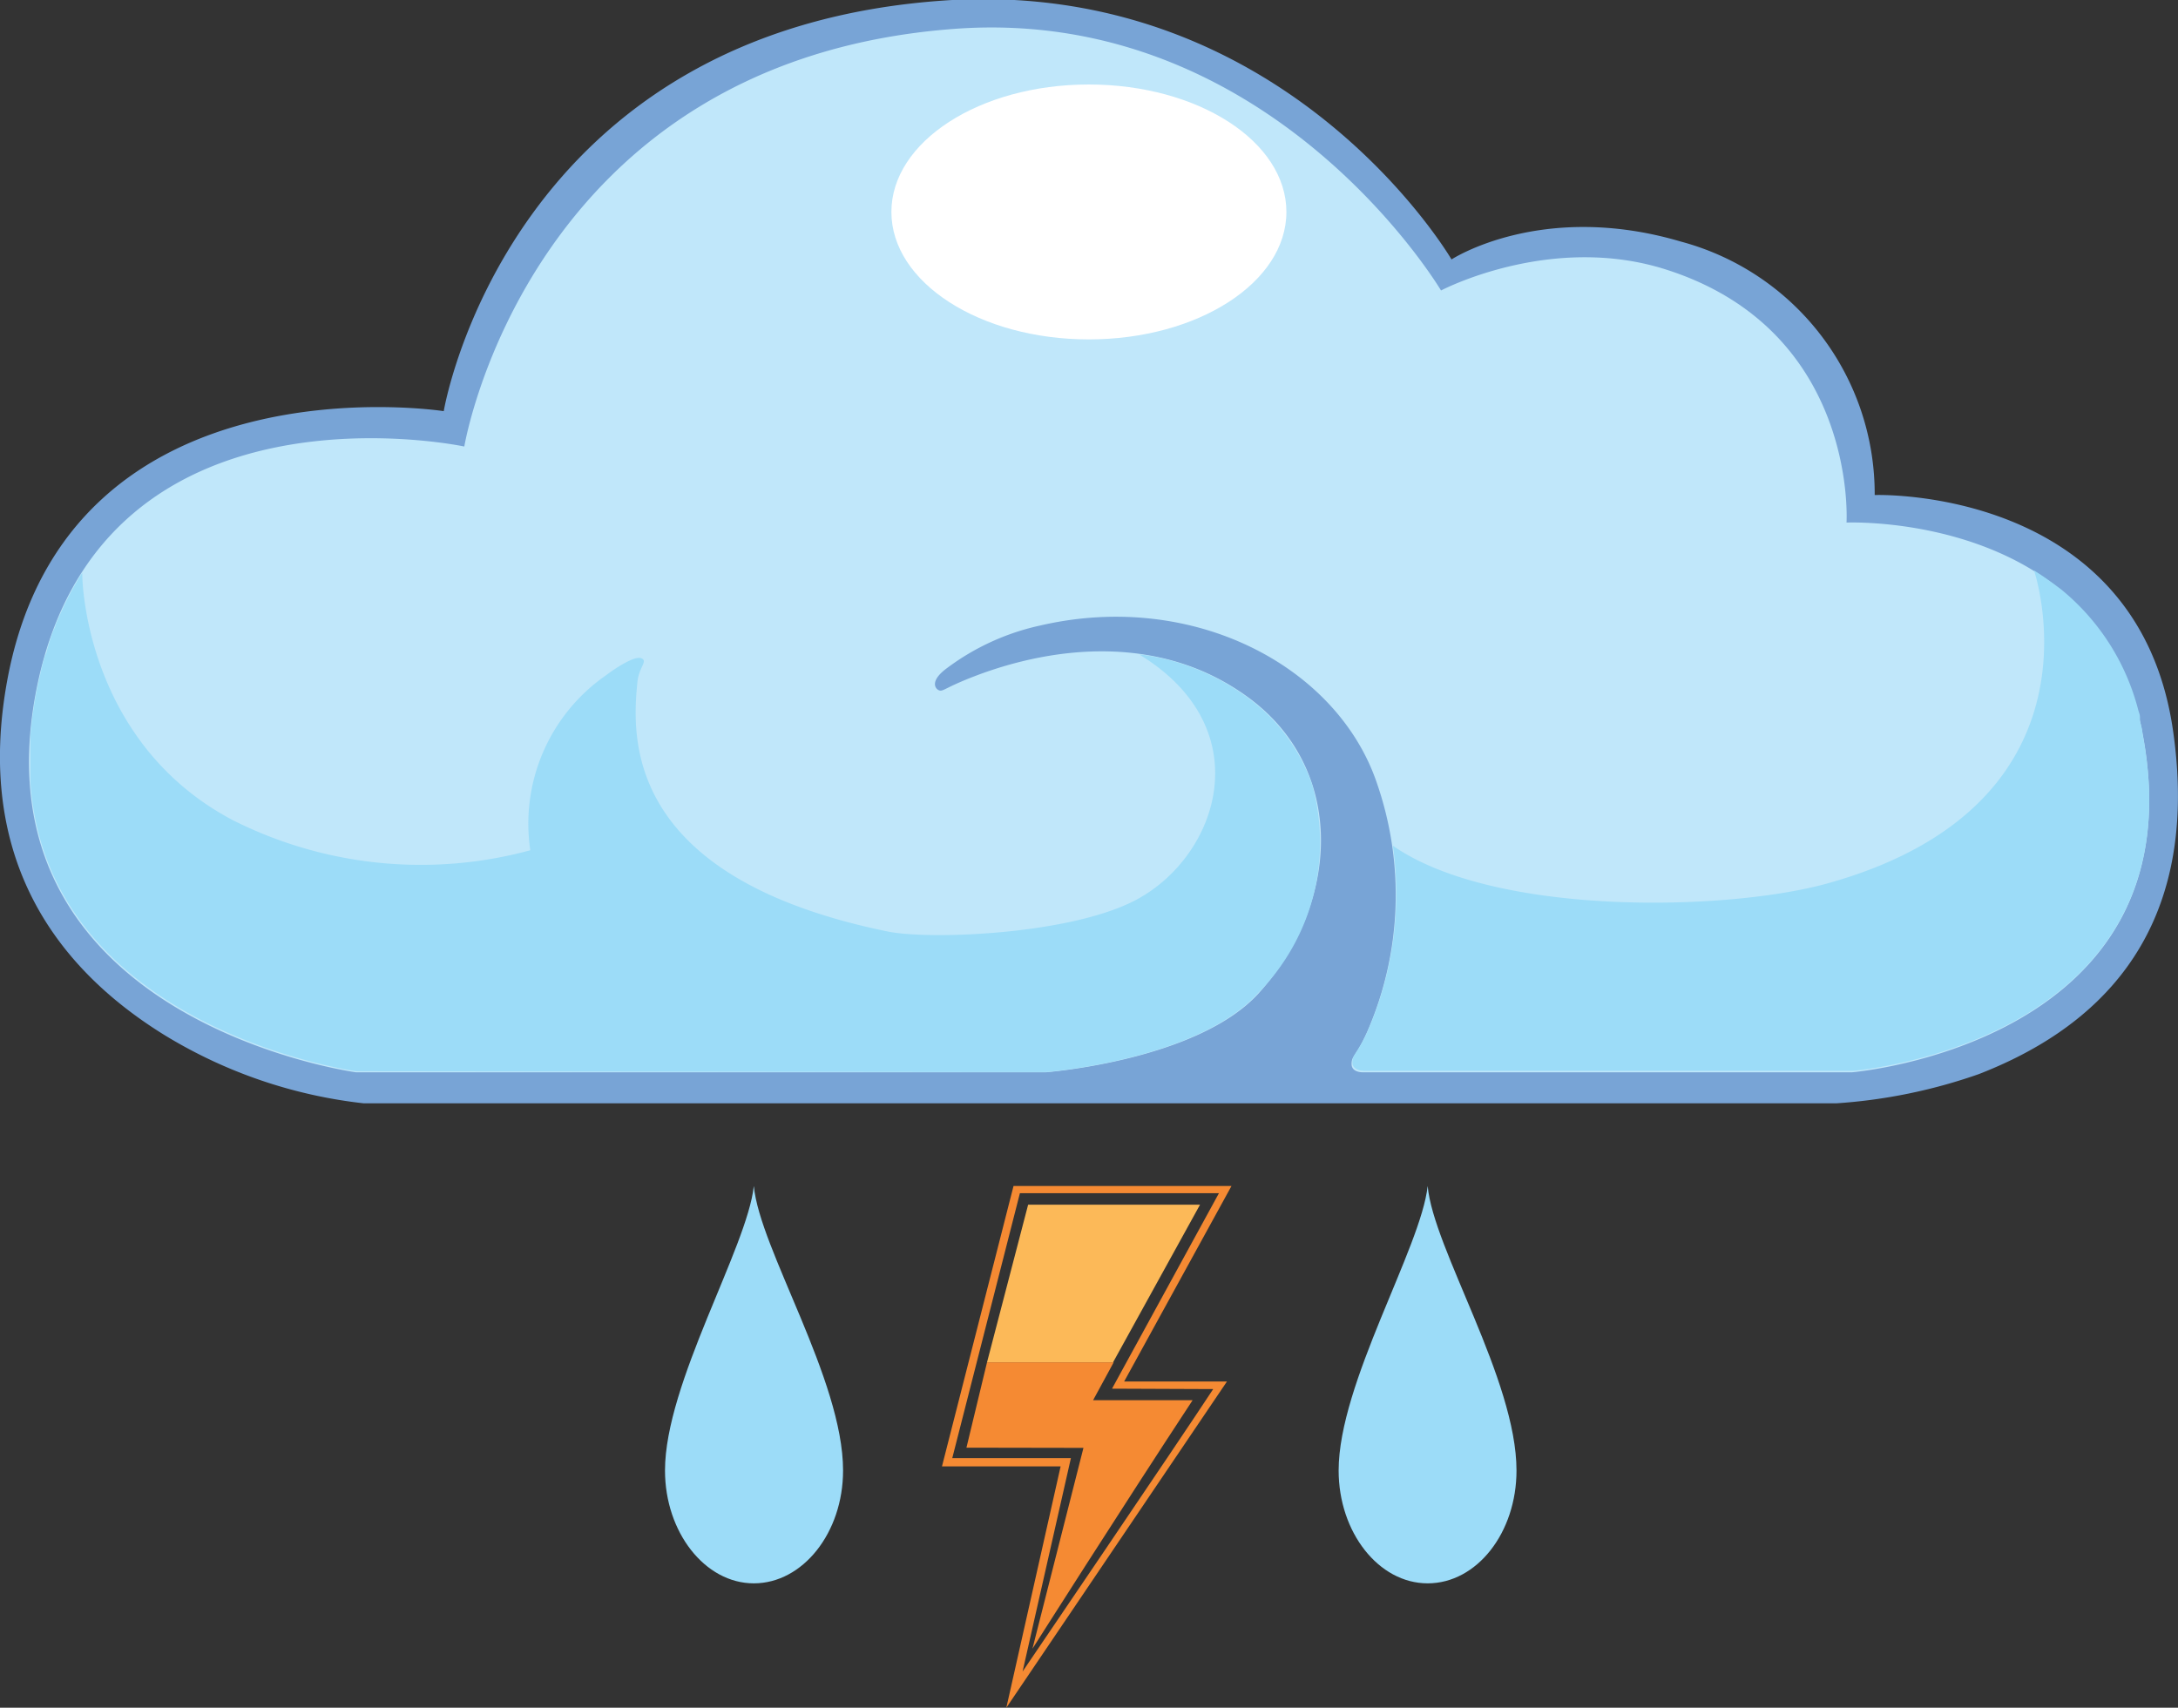 <svg xmlns="http://www.w3.org/2000/svg" viewBox="0 0 105.92 83.07"><rect x="0" y="0" width="105.92" height="83.07" fill="#333333" stroke="none"/><g id="图层_2" data-name="图层 2"><g id="图层_1-2" data-name="图层 1"><path d="M21.58,20S3.36,17.16.37,33C-1.28,41.79,2.79,47.13,8,50.35a23.55,23.55,0,0,0,9.69,3.32H89.3a26.08,26.08,0,0,0,6.93-1.42c5.15-2,10.91-6.33,9.46-16.63-1.67-12-14.52-11.54-14.52-11.54a12.71,12.71,0,0,0-9.43-12.33c-6.77-2-11.15.87-11.15.87S62.72-.87,46.31,0C24.69,1.26,21.58,20,21.58,20Z" style="fill:#78a4d6"/><path d="M104.19,35.64c-2-10.76-14.39-10.22-14.39-10.22s.57-9.29-8.72-12.29c-5.64-1.83-11,1-11,1S61.87.29,46.47,1.4C25.7,2.91,22.58,21.72,22.58,21.72S5.14,18,1.85,33.16c-3.54,16.42,15.46,19,15.46,19H50.87s7.36-.57,10.34-3.84c4-4.43,4.25-10.92-.51-14.4-4.3-3.15-9.52-2.45-13.19-1.07-1.48.56-1.62.78-1.81.74s-.54-.43.34-1.08a11.73,11.73,0,0,1,4.58-2.09c7.43-1.71,14.42,2,16.34,7.67a16.64,16.64,0,0,1-.48,12.12c-.52,1.16-.76,1.14-.75,1.56s.57.39.57.39H90.07s17-1.41,14.12-16.52Z" style="fill:#c0e7fa"/><path d="M50.86,52.15s7.36-.57,10.33-3.85a10.43,10.43,0,0,0,2.62-10.14A8.86,8.86,0,0,0,61.89,35a1.39,1.39,0,0,0-.21-.21l-.28-.27c-.23-.2-.48-.41-.73-.59a11.22,11.22,0,0,0-5.18-2.09h-.08c5.86,3.57,3.89,9.71-.08,11.89-3.13,1.72-10,2-12.12,1.59C30.3,42.69,30.73,35.84,31,33.16c.08-.72.52-1,.19-1.14s-1.3.51-1.72.83a8.78,8.78,0,0,0-3.68,8.51,20.31,20.31,0,0,1-14.48-1.47C4.62,36.35,4,29.19,4,27.86l-.19.3c-.18.32-.46.79-.76,1.45-.12.25-.23.52-.35.78,0,.09-.06.18-.1.27-.12.3-.21.62-.31.94,0,.12-.08.23-.12.36-.09.31-.17.61-.23.93a14.94,14.94,0,0,0-.3,1.56c-.08.46-.12.89-.16,1.32,0,0,0,.09,0,.14,0,.35,0,.69,0,1v.41c0,.24,0,.49,0,.73.81,12,15.86,14.06,15.86,14.06Zm53.65-13.8a18.53,18.53,0,0,0-.32-2.67c0-.22-.08-.42-.12-.61l0-.19c0-.13-.06-.24-.09-.37a11.17,11.17,0,0,0-3.72-5.82c-.43-.33-.88-.65-1.34-.94,0,0,3.85,11.32-10,15.21-4.86,1.37-16.21,1.64-21.18-1.82a16.71,16.71,0,0,1-1.22,9c-.52,1.16-.76,1.14-.75,1.55s.57.4.57.4H90.11s14.86-1.19,14.4-13.76Z" style="fill:#9cdcf8"/><path d="M43.35,10.31c0,3.43,4.3,6.2,9.6,6.2s9.61-2.77,9.61-6.2-4.3-6.2-9.61-6.2-9.6,2.78-9.6,6.2Z" style="fill:#fff"/><path d="M69.43,57.69c-.32,3-4.33,9.6-4.33,13.84,0,3,1.94,5.49,4.33,5.49s4.32-2.46,4.32-5.49C73.75,67.11,69.7,60.74,69.43,57.69Zm-32.77,0c-.32,3-4.32,9.6-4.32,13.84,0,3,1.94,5.49,4.32,5.49S41,74.56,41,71.53C41,67.11,36.94,60.74,36.66,57.69Z" style="fill:#9cdcf8"/><path d="M59.89,57.69H49.29L45.81,71.33l5.77,0L48.94,83.07,59.67,67.2h-5ZM59,67.57c-1.71,2.61-9.27,13.74-9.27,13.74l2.35-10.38-5.77,0,3.29-12.89h9.68l-5.2,9.51Z" style="fill:#f58a33"/><path d="M58.36,58.6H50l-2,7.67h6.13Z" style="fill:#fcb958"/><path d="M52.69,70.43,50.21,80.2S54.53,73.39,58,68.11H53.16l1-1.84H48L47,70.42Z" style="fill:#f58a33"/></g></g></svg>
